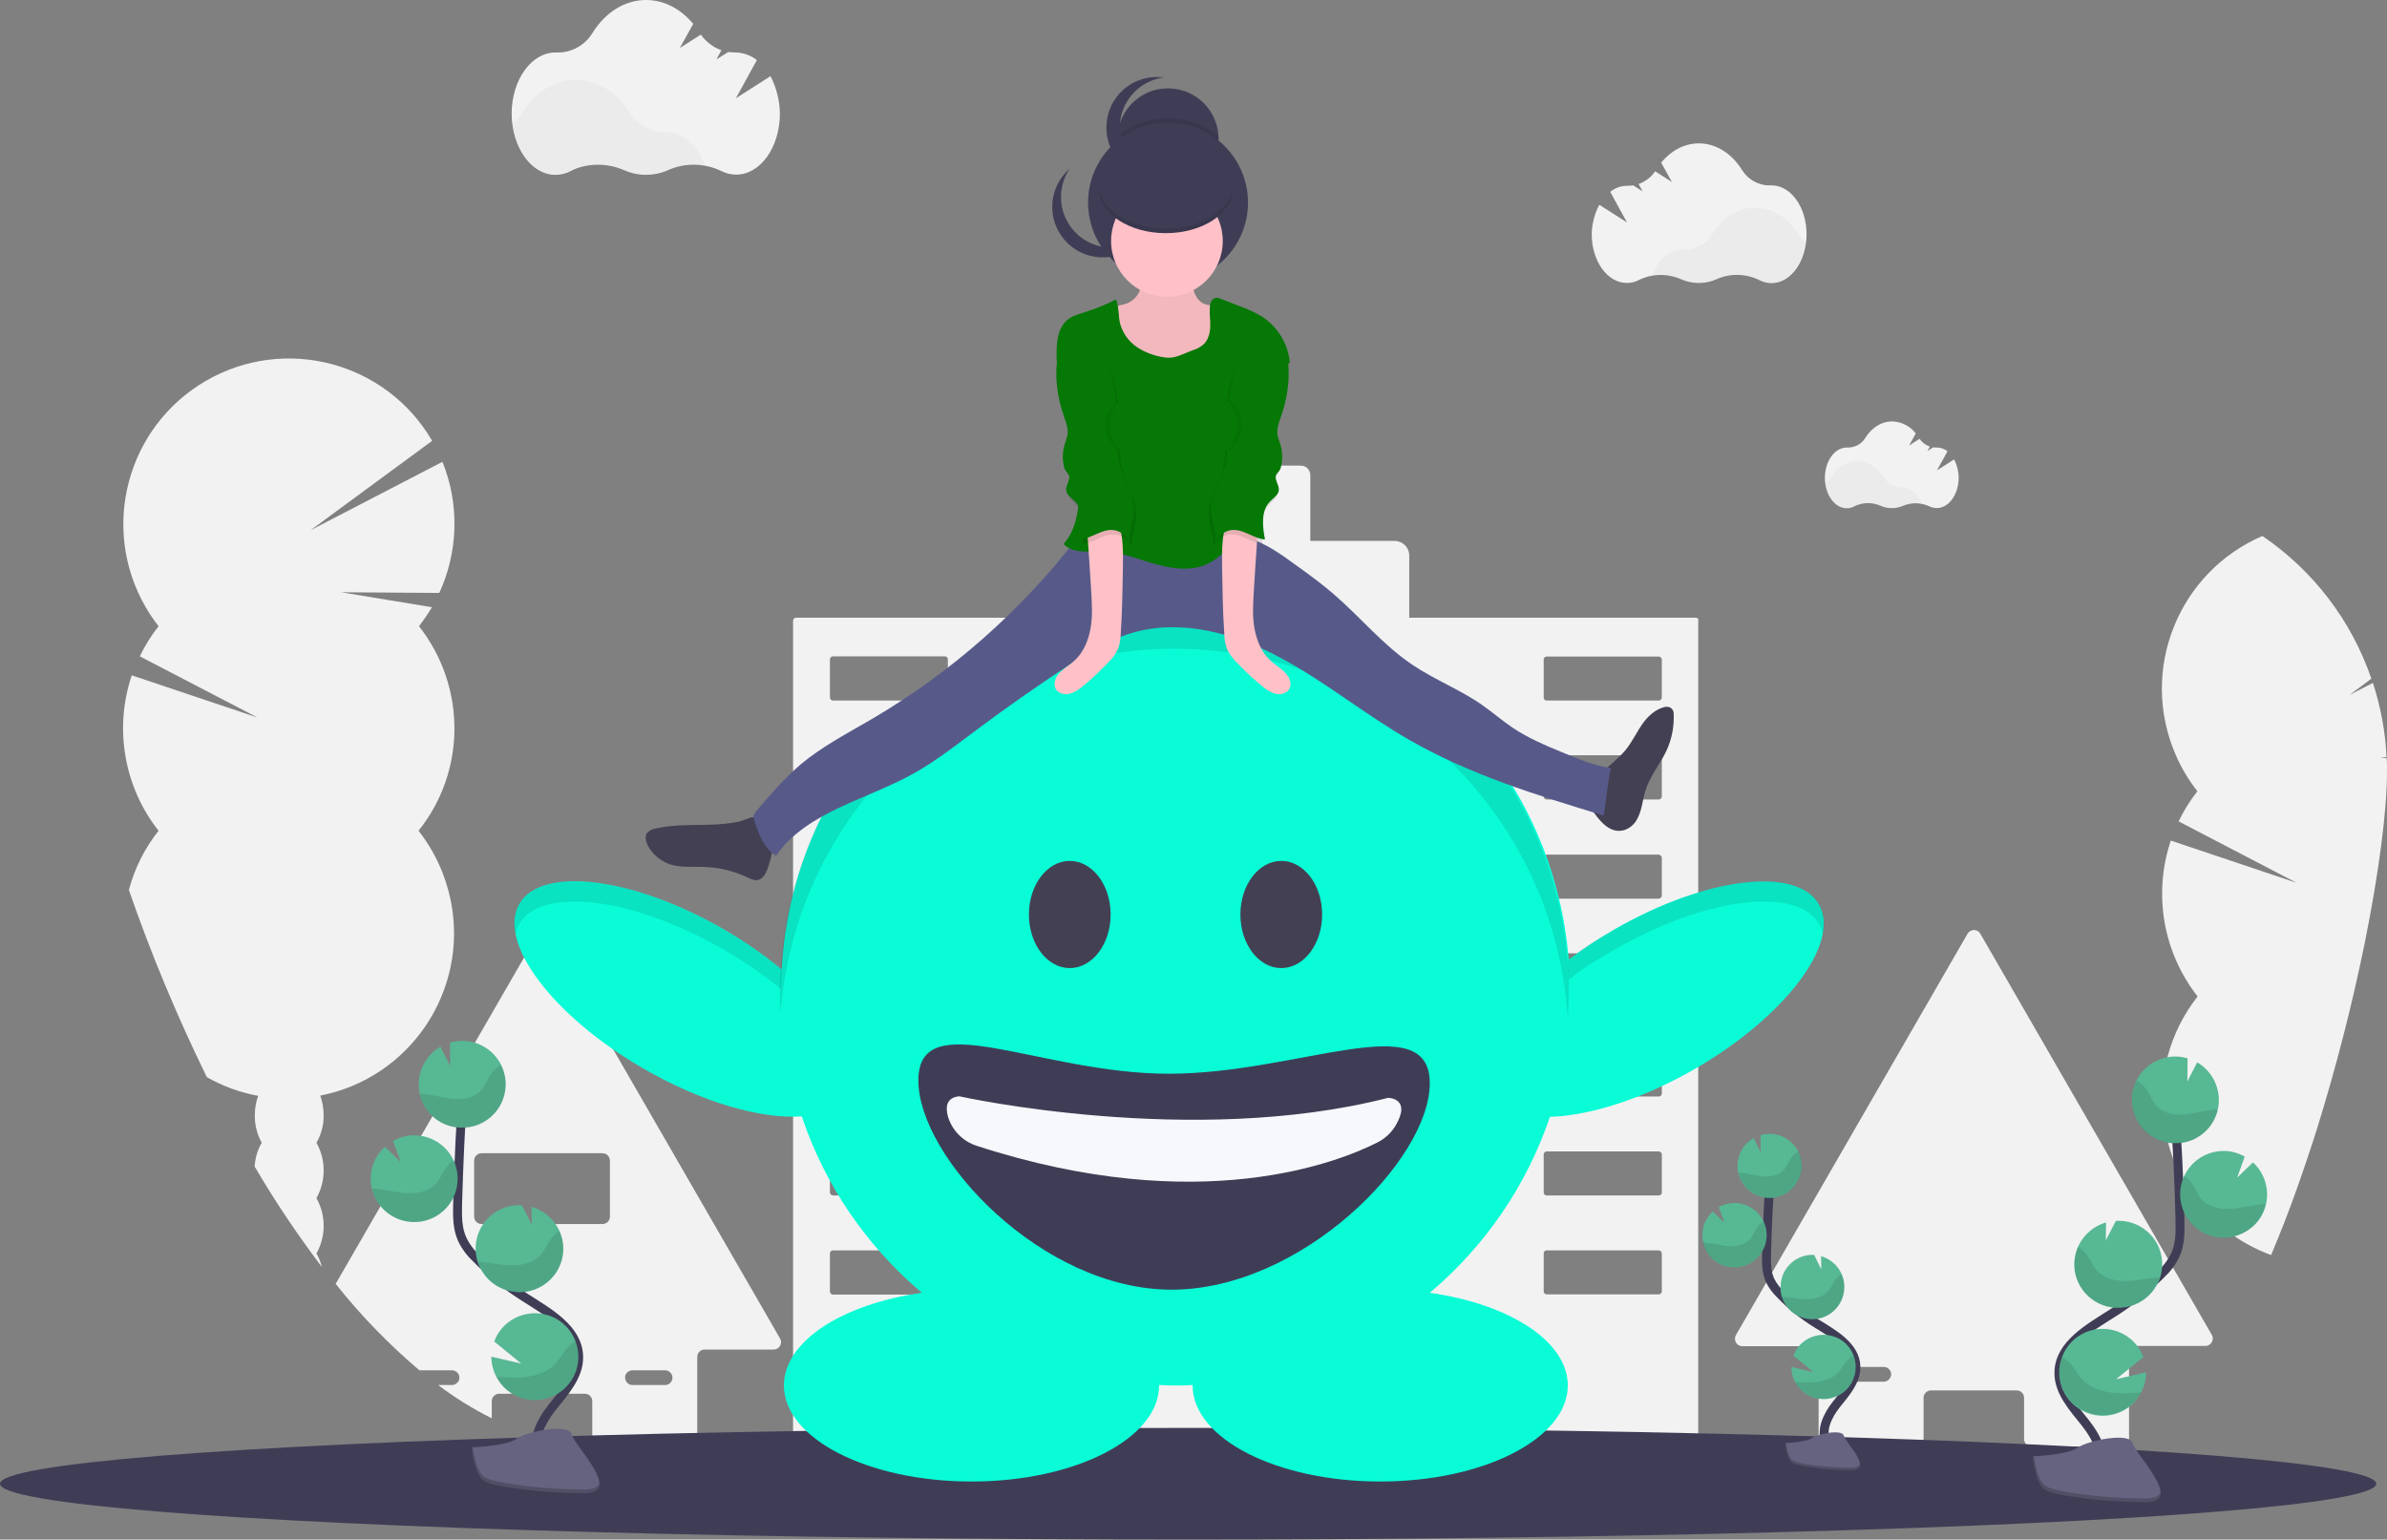 <?xml version="1.0" encoding="utf-8"?>
<!-- Generator: Adobe Illustrator 24.3.0, SVG Export Plug-In . SVG Version: 6.00 Build 0)  -->
<svg version="1.1" id="e2e0f303-db8f-43b0-b991-e6394321a108"
	 xmlns="http://www.w3.org/2000/svg" xmlns:xlink="http://www.w3.org/1999/xlink" x="0px" y="0px" viewBox="0 0 1068.8 689.4"
	 style="enable-background:new 0 0 1068.8 689.4;" xml:space="preserve">
<rect x="0" y="0" width="1068.8" height="689.4" fill="#808080" stroke="none"/>
<style type="text/css">
	.st0{fill:#F2F2F2;}
	.st1{fill:#3F3D56;}
	.st2{fill:#0AFCD7;}
	.st3{opacity:0.1;enable-background:new    ;}
	.st4{fill:#444053;}
	.st5{fill:#F6F8FB;}
	.st6{fill:#FFC1C7;}
	.st7{opacity:5.000000e-02;enable-background:new    ;}
	.st8{fill:#575A89;}
	.st9{fill:#057805;}
	.st10{opacity:3.000000e-02;enable-background:new    ;}
	.st11{fill:none;stroke:#3F3D56;stroke-width:4;stroke-miterlimit:10;}
	.st12{fill:#57B894;}
	.st13{fill:#656380;}
	.st14{opacity:0.2;enable-background:new    ;}
</style>
<path class="st0" d="M990.4,597.8L886.7,418.1c-0.9-1.6-2.9-2.1-4.5-1.2c-0.5,0.3-0.9,0.7-1.2,1.2L777.3,597.8
	c-0.9,1.6-0.4,3.6,1.1,4.5c0.5,0.3,1.1,0.5,1.7,0.5h30.9c1.8,0,3.3,1.5,3.3,3.3v38.4c0,1.8,1.5,3.3,3.3,3.3l0,0H858
	c1.8,0,3.3-1.5,3.3-3.3v-18.6c0-1.8,1.5-3.3,3.3-3.3H903c1.8,0,3.3,1.5,3.3,3.3v18.5c0,1.8,1.5,3.3,3.3,3.3H950
	c1.8,0,3.3-1.5,3.3-3.3v-38.4c0-1.8,1.5-3.3,3.3-3.3h30.9c1.8,0,3.3-1.5,3.3-3.4C990.8,598.8,990.7,598.3,990.4,597.8z M845.8,617.7
	c-0.6,0.6-1.5,1-2.3,1h-14.6c-1.8,0-3.3-1.5-3.3-3.3c0-1.8,1.5-3.3,3.3-3.3h14.6c1.8,0,3.3,1.5,3.3,3.3c0,0,0,0,0,0
	C846.8,616.2,846.4,617,845.8,617.7z M941.1,617.7c-0.6,0.6-1.5,1-2.3,1h-14.5c-1.8,0-3.3-1.5-3.3-3.3c0-1.8,1.5-3.3,3.3-3.3h14.5
	c1.8,0,3.3,1.5,3.3,3.3C942.1,616.2,941.7,617.1,941.1,617.7L941.1,617.7z"/>
<path class="st0" d="M349.3,599.4L245.6,419.7c-0.9-1.6-3-2.1-4.5-1.2c-0.5,0.3-0.9,0.7-1.2,1.2l-89.6,155.2
	c11.2,14.1,23.8,27.1,37.5,38.7h14.6c1.8,0,3.3,1.5,3.3,3.3c0,0.9-0.3,1.7-1,2.3c-0.6,0.6-1.5,1-2.3,1h-6.2
	c7.5,5.7,15.6,10.7,24,14.9v-7.7c0-1.8,1.5-3.3,3.3-3.3h38.4c1.8,0,3.3,1.5,3.3,3.3V646c0,0.5,0.1,1,0.3,1.4c0.5,1.2,1.7,1.9,3,1.9
	h40.4c1,0,2-0.5,2.6-1.3c0.4-0.6,0.7-1.3,0.7-2v-38.4c0-1.8,1.5-3.3,3.3-3.3h30.9c1.8,0,3.3-1.4,3.3-3.3
	C349.8,600.5,349.6,599.9,349.3,599.4z M280.8,614.6c0.6-0.6,1.5-1,2.4-1h14.6c1.8,0,3.3,1.5,3.3,3.3c0,1.8-1.5,3.3-3.3,3.3h-14.6
	c-1.8,0-3.3-1.5-3.3-3.3c0,0,0,0,0,0C279.8,616,280.2,615.2,280.8,614.6z M215.6,548.1c-1.8,0-3.3-1.5-3.3-3.3c0,0,0,0,0,0v-25.1
	c0-1.8,1.5-3.3,3.3-3.3c0,0,0,0,0,0h54.2c1.8,0,3.3,1.5,3.3,3.3v25.1c0,1.8-1.5,3.3-3.3,3.3L215.6,548.1z"/>
<path class="st0" d="M759.3,276.6H631v-27.8c0-3.7-3-6.6-6.6-6.6c0,0,0,0,0,0h-37.7v-29.5c0-2.3-1.9-4.2-4.2-4.2h-48.5
	c-2.3,0-4.2,1.9-4.2,4.2v29.6h-44.3c-3.7,0-6.6,3-6.6,6.6v0v27.7l0,0H356.4c-0.7,0-1.3,0.6-1.3,1.4v368.5c0,0.7,0.6,1.3,1.3,1.3
	h81.3c0.7,0,1.4-0.6,1.4-1.3v-49.6c0-0.7,0.6-1.3,1.4-1.3h34.3c0.7,0,1.3,0.6,1.3,1.3v49.6c0,0.7,0.6,1.3,1.3,1.3h160.7
	c0.7,0,1.3-0.6,1.3-1.3v-49.6c0-0.7,0.6-1.3,1.3-1.3h34.4c0.7,0,1.4,0.6,1.4,1.3v49.6c0,0.7,0.6,1.3,1.3,1.3h81.3
	c0.7,0,1.3-0.6,1.3-1.3V278C760.7,277.2,760.1,276.6,759.3,276.6z M424.5,578.4c0,0.7-0.6,1.3-1.3,1.3h-50.2c-0.7,0-1.4-0.6-1.4-1.3
	v0v-17.2c0-0.7,0.6-1.3,1.4-1.3h50.2c0.7,0,1.3,0.6,1.3,1.3L424.5,578.4z M424.5,534c0,0.7-0.6,1.3-1.3,1.3h0h-50.2
	c-0.7,0-1.4-0.6-1.4-1.3c0,0,0,0,0,0v-17.2c0-0.7,0.6-1.3,1.3-1.3c0,0,0,0,0,0h50.2c0.7,0,1.3,0.6,1.3,1.3c0,0,0,0,0,0L424.5,534z
	 M424.5,489.7c0,0.7-0.6,1.3-1.3,1.3h-50.2c-0.7,0-1.4-0.6-1.4-1.3v-17.2c0-0.7,0.6-1.3,1.4-1.3h50.2c0.7,0,1.3,0.6,1.3,1.3
	L424.5,489.7z M424.5,445.3c0,0.7-0.6,1.3-1.3,1.3h0h-50.2c-0.7,0-1.4-0.6-1.4-1.3c0,0,0,0,0,0v-17.1c0-0.7,0.6-1.3,1.3-1.4
	c0,0,0,0,0,0h50.2c0.7,0,1.3,0.6,1.3,1.3c0,0,0,0,0,0L424.5,445.3z M424.5,401c0,0.7-0.6,1.3-1.3,1.4h-50.2c-0.7,0-1.4-0.6-1.4-1.4
	v-17.2c0-0.7,0.6-1.3,1.4-1.3c0,0,0,0,0,0h50.2c0.7,0,1.3,0.6,1.3,1.3L424.5,401z M424.5,356.7c0,0.7-0.6,1.3-1.3,1.3h-50.2
	c-0.7,0-1.4-0.6-1.4-1.3c0,0,0,0,0,0v-17.2c0-0.7,0.6-1.4,1.4-1.4h50.2c0.7,0,1.3,0.6,1.3,1.4L424.5,356.7z M424.5,312.3
	c0,0.7-0.6,1.3-1.3,1.4c0,0,0,0,0,0h-50.2c-0.7,0-1.4-0.6-1.4-1.3c0,0,0,0,0,0v-17.1c0-0.7,0.6-1.4,1.3-1.4c0,0,0,0,0,0h50.2
	c0.7,0,1.3,0.6,1.3,1.3c0,0,0,0,0,0L424.5,312.3z M543.6,578.3c0,0.7-0.6,1.3-1.4,1.3h0H492c-0.7,0-1.3-0.6-1.3-1.3v0v-17.1
	c0-0.7,0.6-1.3,1.3-1.3h50.2c0.7,0,1.4,0.6,1.4,1.3V578.3z M543.6,534c0,0.7-0.6,1.3-1.3,1.3c0,0,0,0,0,0H492
	c-0.7,0-1.3-0.6-1.3-1.3c0,0,0,0,0,0v-17.1c0-0.7,0.6-1.3,1.3-1.3c0,0,0,0,0,0h50.2c0.7,0,1.4,0.6,1.4,1.3c0,0,0,0,0,0V534z
	 M543.6,489.7c0,0.7-0.6,1.3-1.4,1.3H492c-0.7,0-1.3-0.6-1.3-1.3v-17.2c0-0.7,0.6-1.3,1.3-1.3h50.2c0.7,0,1.4,0.6,1.4,1.3V489.7z
	 M543.6,445.3c0,0.7-0.6,1.3-1.3,1.4c0,0,0,0,0,0H492c-0.7,0-1.3-0.6-1.3-1.3c0,0,0,0,0,0v-17.1c0-0.7,0.6-1.3,1.3-1.3c0,0,0,0,0,0
	h50.2c0.7,0,1.4,0.6,1.4,1.3c0,0,0,0,0,0V445.3z M543.6,401c0,0.7-0.6,1.4-1.4,1.4H492c-0.7,0-1.3-0.6-1.3-1.4v-17.1
	c0-0.7,0.6-1.3,1.3-1.3l0,0h50.2c0.7,0,1.4,0.6,1.4,1.3c0,0,0,0,0,0V401z M543.6,356.7c0,0.7-0.6,1.3-1.4,1.3h0H492
	c-0.7,0-1.3-0.6-1.3-1.3v-17.2c0-0.7,0.6-1.3,1.3-1.4h50.2c0.7,0,1.4,0.6,1.4,1.4V356.7z M543.6,312.3c0,0.7-0.6,1.4-1.3,1.4
	c0,0,0,0,0,0H492c-0.7,0-1.3-0.6-1.3-1.3c0,0,0,0,0,0v-17.1c0-0.7,0.6-1.3,1.3-1.3c0,0,0,0,0,0h50.2c0.7,0,1.4,0.6,1.4,1.3
	c0,0,0,0,0,0V312.3z M625,578.3c0,0.7-0.6,1.3-1.3,1.3c0,0,0,0,0,0h-50.3c-0.7,0-1.3-0.6-1.4-1.3v-17.1c0-0.7,0.6-1.3,1.4-1.3h50.2
	c0.7,0,1.3,0.6,1.3,1.3L625,578.3z M625,534c0,0.7-0.6,1.3-1.3,1.3c0,0,0,0,0,0h-50.3c-0.7,0-1.4-0.6-1.4-1.3v-17.1
	c0-0.7,0.6-1.3,1.4-1.3h50.2c0.7,0,1.3,0.6,1.3,1.3c0,0,0,0,0,0L625,534z M625,489.7c0,0.7-0.6,1.3-1.3,1.3h-50.3
	c-0.7,0-1.3-0.6-1.4-1.3v-17.1c0-0.7,0.6-1.3,1.4-1.3h50.2c0.7,0,1.3,0.6,1.3,1.3L625,489.7z M625,445.3c0,0.7-0.6,1.3-1.3,1.3
	c0,0,0,0,0,0h-50.3c-0.7,0-1.4-0.6-1.4-1.3v-17.1c0-0.7,0.6-1.3,1.4-1.3h50.2c0.7,0,1.3,0.6,1.3,1.3c0,0,0,0,0,0L625,445.3z
	 M625,401c0,0.7-0.6,1.4-1.3,1.4h-50.3c-0.7,0-1.3-0.6-1.4-1.4v-17.1c0-0.7,0.6-1.3,1.4-1.3h50.2c0.7,0,1.3,0.6,1.3,1.3c0,0,0,0,0,0
	L625,401z M625,356.7c0,0.7-0.6,1.3-1.3,1.3c0,0,0,0,0,0h-50.3c-0.7,0-1.3-0.6-1.4-1.3v-17.1c0-0.7,0.6-1.3,1.4-1.4h50.2
	c0.7,0,1.3,0.6,1.3,1.4L625,356.7z M625,312.3c0,0.7-0.6,1.3-1.3,1.4c0,0,0,0,0,0h-50.3c-0.7,0-1.4-0.6-1.4-1.4v-17.1
	c0-0.7,0.6-1.4,1.4-1.4h50.2c0.7,0,1.3,0.6,1.3,1.3c0,0,0,0,0,0L625,312.3z M744.1,578.3c0,0.7-0.6,1.3-1.4,1.3h-50.2
	c-0.7,0-1.3-0.6-1.3-1.3c0,0,0,0,0,0v-17.1c0-0.7,0.6-1.3,1.3-1.3c0,0,0,0,0,0h50.2c0.7,0,1.3,0.6,1.4,1.3V578.3z M744.1,534
	c0,0.7-0.6,1.3-1.4,1.3h-50.2c-0.7,0-1.3-0.6-1.3-1.3c0,0,0,0,0,0v-17.1c0-0.7,0.6-1.3,1.3-1.3c0,0,0,0,0,0h50.2
	c0.7,0,1.4,0.6,1.4,1.3V534z M744.1,489.7c0,0.7-0.6,1.3-1.4,1.3h-50.2c-0.7,0-1.3-0.6-1.3-1.3v-17.2c0-0.7,0.6-1.3,1.3-1.3
	c0,0,0,0,0,0h50.2c0.7,0,1.3,0.6,1.4,1.3V489.7z M744.1,445.3c0,0.7-0.6,1.3-1.4,1.3h-50.2c-0.7,0-1.3-0.6-1.3-1.3c0,0,0,0,0,0
	v-17.1c0-0.7,0.6-1.3,1.3-1.3c0,0,0,0,0,0h50.2c0.7,0,1.4,0.6,1.4,1.3V445.3z M744.1,401c0,0.7-0.6,1.3-1.4,1.4h-50.2
	c-0.7,0-1.3-0.6-1.3-1.3c0,0,0,0,0,0v-17.1c0-0.7,0.6-1.3,1.3-1.3c0,0,0,0,0,0h50.2c0.7,0,1.3,0.6,1.4,1.3V401z M744.1,356.7
	c0,0.7-0.6,1.3-1.4,1.3h-50.2c-0.7,0-1.3-0.6-1.3-1.3v-17.2c0-0.7,0.6-1.3,1.3-1.3c0,0,0,0,0,0h50.2c0.7,0,1.3,0.6,1.4,1.4V356.7z
	 M744.1,312.3c0,0.7-0.6,1.4-1.4,1.4h-50.2c-0.7,0-1.3-0.6-1.3-1.3c0,0,0,0,0,0v-17.1c0-0.7,0.6-1.3,1.3-1.3c0,0,0,0,0,0h50.2
	c0.7,0,1.4,0.6,1.4,1.4V312.3z"/>
<path class="st0" d="M187.6,280.4c2.1-2.7,4-5.5,5.8-8.5l-40.7-6.7l44,0.3c8.5-18.5,9.1-39.8,1.4-58.7l-59,30.6l54.4-40
	c-20.6-35.4-66-47.4-101.4-26.8s-47.4,66-26.8,101.4c1.7,2.9,3.6,5.7,5.7,8.4c-3.3,4.2-6.1,8.7-8.4,13.5l52.7,27.4l-56.3-18.9
	c-8,23.7-3.5,49.9,12,69.6c-6.2,7.8-10.7,16.8-13.3,26.5c9.9,28.6,21.6,56.6,34.9,83.8c7.1,4.1,14.9,6.9,23,8.4
	c-1,2.8-1.5,5.7-1.5,8.6c-0.1,4.3,1,8.6,3.1,12.4c-1.9,3.2-2.9,6.8-3.2,10.6l0,0c9.1,15.6,19.2,30.6,30.1,45c-0.5-2.1-1.3-4.1-2.4-6
	c4.3-7.7,4.3-17.1,0-24.8c4.3-7.7,4.3-17.1,0-24.8c2.2-3.8,3.3-8,3.2-12.4c0-3-0.5-5.9-1.5-8.7c40.2-7.9,66.4-46.8,58.5-87
	c-2.3-11.5-7.2-22.3-14.5-31.6C208.8,345.3,208.8,307.4,187.6,280.4L187.6,280.4z"/>
<path class="st0" d="M1068.7,339.6l-3-0.5h2.9c-0.5-11.3-2.6-22.5-6.1-33.3l-10.5,5.4l9.8-7.3c-8.9-26-26-48.4-48.8-63.9
	c-37.7,16.3-55.2,60-38.9,97.8c2.5,5.9,5.8,11.4,9.8,16.5c-3.3,4.2-6.1,8.7-8.4,13.5l52.8,27.5l-56.3-18.9c-8,23.8-3.5,50,12,69.8
	c-25.4,32.3-19.7,79.1,12.6,104.5c6.1,4.8,13,8.6,20.3,11.3c4-9.5,7.9-19.4,11.5-29.6c3.2-9,6.3-18.2,9.2-27.4
	c8.4-27.1,15.5-54.7,21.2-82.6c6.4-31.7,10-59.4,10-77C1068.8,343.4,1068.8,341.5,1068.7,339.6z"/>
<ellipse class="st1" cx="532" cy="664.4" rx="532" ry="25"/>
<path class="st2" d="M814.4,404.9c-9.9-17.2-51-12.1-91.6,11.3c-7.1,4.1-13.9,8.6-20.4,13.5c-7.8-97.3-92.9-169.8-190.1-162.1
	c-88.2,7-157.5,78.2-162.3,166.5c-8.1-6.7-16.8-12.7-26-18c-40.5-23.4-81.6-28.5-91.5-11.3s15,50.2,55.6,73.7
	c26.3,15.2,52.8,22.7,70.9,21.4c10.3,30.8,29,58.1,53.8,79c-35.6,5-61.8,21.7-61.8,41.5c0,23.7,37.6,43,84,43s84-19.3,84-43
	c0-0.1,0-0.1,0-0.2c2.5,0.1,5,0.2,7.5,0.2c2.5,0,5,0,7.5-0.2c0,0.1,0,0.1,0,0.2c0,23.7,37.6,43,84,43s84-19.3,84-43
	c0-19.8-26.2-36.5-61.8-41.5c24.8-20.9,43.4-48.1,53.8-78.8c17.7-0.5,41.4-7.9,65-21.5C799.5,455.1,824.4,422.1,814.4,404.9z"/>
<path class="st3" d="M232.4,413.9c9.9-17.2,51-12.1,91.6,11.3c9,5.2,17.6,11.1,25.6,17.6c0.4-8.5,0.4,0.5,0.4-8.7
	c-8.2-6.7-16.8-12.7-26-17.9c-40.6-23.5-81.7-28.5-91.6-11.3c-2.2,3.8-2.7,8.4-1.7,13.4C231.1,416.8,231.6,415.3,232.4,413.9z"/>
<path class="st3" d="M814.6,413.9c-9.9-17.2-51-12.1-91.6,11.3c-9.5,5.5-13.1,7.5-20.6,13.6c-0.4-8.5-0.4,0.5-0.4-8.7
	c7.6-6.3,11.3-8.4,21-13.9c40.7-23.5,81.7-28.5,91.6-11.3c2.2,3.8,2.7,8.3,1.7,13.4C816,416.8,815.4,415.3,814.6,413.9z"/>
<ellipse class="st4" cx="479" cy="409.5" rx="18.3" ry="24"/>
<ellipse class="st4" cx="573.7" cy="409.5" rx="18.3" ry="24"/>
<path class="st1" d="M640.2,485c0,34.4-57.5,92.5-115.6,92.5s-113.4-59.3-113.4-93.7s54.2-3,112.2-3S640.2,450.6,640.2,485z"/>
<path class="st5" d="M429.5,490.9c0,0,104.4,23.2,192,0.7c0,0,10.7,0,3.4,12.4c-1.9,3.2-4.7,5.8-8,7.5
	c-16.9,8.6-79.5,34.1-179.5,1.6c-6.3-2-11.2-7-13-13.3C423.3,495.5,423.8,491.5,429.5,490.9z"/>
<path class="st3" d="M525.7,290.5c93.5,0,170.8,72.8,176.3,166.2c0.3-4.4,0.5-8.8,0.5-13.3c-0.7-97.6-80.4-176.1-178-175.3
	C428,268.8,350,346.9,349.2,443.4c0,3.5,0.1,7,0.3,10.5C356.5,361.8,433.3,290.6,525.7,290.5z"/>
<path class="st1" d="M545.6,62.1c0,12.5-10.1,22.6-22.6,22.6c-12.5,0-22.6-10.1-22.6-22.6c0-0.4,0-0.7,0-1.1
	c0.6-12.5,11.3-22.1,23.8-21.4c11.6,0.6,20.8,9.9,21.4,21.4C545.6,61.4,545.6,61.7,545.6,62.1z"/>
<path class="st3" d="M545.6,62.1c0,12.5-10.1,22.6-22.6,22.6c-12.5,0-22.6-10.1-22.6-22.6c0-0.4,0-0.7,0-1.1
	c13.2-10.7,32.1-10.7,45.2,0C545.6,61.4,545.6,61.7,545.6,62.1z"/>
<circle class="st1" cx="523" cy="90.7" r="35.8"/>
<path class="st1" d="M501.4,57.1c0-11.3,8.4-20.9,19.6-22.4c-12.4-1.7-23.8,7-25.4,19.4c-1.7,12.4,7,23.8,19.4,25.4c2,0.3,4,0.3,6,0
	C509.8,78,501.4,68.4,501.4,57.1z"/>
<path class="st1" d="M482.7,105.2c-8.5-7.5-10.1-20.2-3.8-29.6c-9.4,8.2-10.4,22.5-2.2,31.9c8.2,9.4,22.5,10.4,31.9,2.2
	c0.7-0.6,1.4-1.3,2.1-2.1c0.7-0.8,1.3-1.6,1.8-2.4C503.9,112.8,491.2,112.7,482.7,105.2z"/>
<path class="st6" d="M504.3,136c-1.8,0.6-3.8,0.7-5.3,1.8c-3,2.1-2.9,6.5-2,10c2,8,7,15.7,14.6,19c4.6,2,9.7,2.2,14.7,2.1
	c5.4-0.1,11.5-0.8,14.9-5c1.7-2.1,2.4-4.8,3-7.5c1.7-6.5,3.3-13.1,2.7-19.8c-3.3,0.3-7,0.5-9.5-1.6s-3.2-6-4.3-9.3
	c-0.1-0.5-0.4-1-0.8-1.3c-0.5-0.2-1-0.3-1.5-0.2c-3.4,0.1-6.9,0-10.3-0.5c-2.1-0.3-7.4-2.5-9-0.6c-1.2,1.4-0.4,5.5-1.3,7.4
	C509,133.1,506.9,135,504.3,136z"/>
<path class="st7" d="M504.3,136c-1.8,0.6-3.8,0.7-5.3,1.8c-3,2.1-2.9,6.5-2,10c2,8,7,15.7,14.6,19c4.6,2,9.7,2.2,14.7,2.1
	c5.4-0.1,11.5-0.8,14.9-5c1.7-2.1,2.4-4.8,3-7.5c1.7-6.5,3.3-13.1,2.7-19.8c-3.3,0.3-7,0.5-9.5-1.6s-3.2-6-4.3-9.3
	c-0.1-0.5-0.4-1-0.8-1.3c-0.5-0.2-1-0.3-1.5-0.2c-3.4,0.1-6.9,0-10.3-0.5c-2.1-0.3-7.4-2.5-9-0.6c-1.2,1.4-0.4,5.5-1.3,7.4
	C509,133.1,506.9,135,504.3,136z"/>
<path class="st4" d="M317.6,369.3c-8,0.2-16.2-0.1-24,1.7c-1.5,0.2-2.9,0.9-3.9,2c-1.1,1.6-0.5,3.9,0.4,5.7c2.2,4,5.8,7,10.1,8.4
	c4.8,1.5,9.9,0.9,14.9,1.1c6.8,0.2,13.5,1.8,19.6,4.7c1.4,0.7,2.9,1.4,4.4,1.2c2.2-0.3,3.6-2.5,4.4-4.6c0.9-2.5,1.7-5.1,2.2-7.7
	c1.2-4.9,1.3-14.7-5.5-16c-3.1-0.6-6.8,1.5-9.7,2.2C326.3,368.8,321.9,369.2,317.6,369.3z"/>
<path class="st4" d="M727.6,371.6c1.9-0.7,3.5-1.9,4.7-3.6c3-4.4,3-9.6,4.6-14.4c2-6.2,6.4-11.4,9.2-17.3c2.5-5.3,3.6-11.1,3.3-17
	c-0.1-1.7-1.5-2.9-3.2-2.8c-0.1,0-0.2,0-0.4,0c-3.8,0.7-7.2,3.5-9.6,6.6c-3.1,4-5.1,8.8-8.3,12.7s-7.6,7.1-11.4,10.8
	c-4.7,4.6-8.4,9.5-4.2,15.4C715.8,366.9,720.6,373.9,727.6,371.6z"/>
<path class="st8" d="M482.5,240.7c-25.2,32.7-56.4,60.3-92,81.2c-10.9,6.4-22.2,12.2-31.9,20.3c-7.3,6.2-13.6,13.5-19.8,20.8
	c-0.7,0.7-1.2,1.6-1.4,2.6c0,0.7,0.1,1.4,0.4,2.1c2,5.9,4.3,12.3,9.7,15.5c13.8-20,41.3-25.2,62.4-37.3c9.8-5.6,18.7-12.6,27.8-19.4
	c13.1-9.8,26.4-19.1,40.1-28.1c9-5.9,18.4-11.8,28.8-14.9c22-6.6,46,0,66.3,10.8s38.2,25.6,58.1,37c27.1,15.6,57.2,24.8,87.1,33.9
	c1.1-7.2,1.7-14.2,3.2-21.3c-7.5-1-14.5-4-21.5-6.9c-7.8-3.2-15.6-6.5-22.6-11.2c-4.6-3.1-8.8-6.8-13.4-10
	c-9.9-7-21.5-11.4-31.5-18.2c-13.1-8.8-23.3-21.4-35.3-31.7c-5.2-4.5-10.8-8.6-16.4-12.6c-5.8-4.2-11.6-8.5-18.2-11.1
	c-7.9-3.1-16.5-3.8-24.9-4.4C518.6,236.5,500.4,234.6,482.5,240.7z"/>
<circle class="st6" cx="522.5" cy="107.9" r="25"/>
<path class="st9" d="M521.8,160.1c-4.5-0.6-8.8-2.1-12.6-4.6c-3.8-2.5-6.5-6.3-7.7-10.7c-0.8-3.5-0.4-7.3-1.8-10.7
	c-4.5,2.3-9.2,4.2-14,5.7c-2.7,0.9-5.5,1.6-7.7,3.4c-4.7,3.9-5,10.8-4.9,16.9c0,1.2,0.1,2.4,0.5,3.6c0.4,1.1,1.1,2.1,2,2.9
	c5.1,5.5,13.1,7.8,18,13.5c-2.5,2.8-4.2,6.4-4.7,10.2c-0.1,1.5-0.3,3-0.6,4.5c-0.4,1.2-0.9,2.4-1.5,3.6c-3.2,7.2-3,15.3-3.5,23.2
	s-1.8,16.2-7.1,22c2.2,2.3,5,3,8.1,3.3s6.3-0.1,9.5,0c8.4,0.2,16.2,3.7,24.3,5.9c8.1,2.2,17.2,3.1,24.3-1.2c2.5-1.5,4.6-3.6,7.1-5.1
	c3-1.8,6.5-2.7,10-3.5l1.2-41.8c0-2.9,0.2-5.8,0.6-8.8c1.8-11.4,9.1-21.1,16.2-30.2c-0.8-8.5-5.5-16-12.7-20.6
	c-3.2-1.9-6.5-3.4-10-4.6l-8.2-3.2c-0.7-0.4-1.5-0.5-2.3-0.4c-1.8,0.3-2.5,2.5-2.6,4.3c-0.2,2.8,0.3,5.7,0.2,8.5s-0.8,5.8-2.8,7.8
	c-1.4,1.3-3.1,2.3-5,2.8C529.7,158.4,526.2,160.7,521.8,160.1z"/>
<path class="st6" d="M488.6,264.7c0.3,5.6,0.7,11.2-0.3,16.7s-3.2,10.9-7.4,14.6c-3.2,2.9-7.8,5-8.6,9.3c-0.2,0.9-0.1,1.9,0.2,2.8
	c0.9,2.1,3.5,3,5.8,2.7c2.2-0.5,4.3-1.6,6-3.1c3.5-2.8,6.8-5.8,9.9-9c2.8-2.7,5.7-5.6,6.8-9.3c0.5-1.8,0.8-3.6,0.8-5.4
	c0.7-10,0.8-20,1-30c0.1-7.3,0.2-14.8-2.5-21.6c0.4,1-9.3,2-10.1,2c-4.2,0.4-3.4,2.1-3.2,6.1C487.6,248.6,488.1,256.7,488.6,264.7z"
	/>
<path class="st6" d="M561.4,264.7c-0.3,5.6-0.7,11.2,0.3,16.7s3.2,10.9,7.4,14.6c3.2,2.9,7.8,5,8.6,9.3c0.2,0.9,0.1,1.9-0.2,2.8
	c-0.9,2.1-3.5,3-5.8,2.7c-2.2-0.5-4.3-1.6-6-3.1c-3.5-2.8-6.8-5.8-9.9-9c-2.8-2.7-5.7-5.6-6.8-9.3c-0.5-1.8-0.8-3.6-0.8-5.4
	c-0.7-10-0.8-20-1-30c-0.1-7.3-0.2-14.8,2.5-21.6c-0.4,1,9.3,2,10.1,2c4.2,0.4,3.4,2.1,3.2,6.1C562.4,248.6,561.9,256.7,561.4,264.7
	z"/>
<path class="st3" d="M476,156.4c-3.5,10.4-2.1,22,1.5,32.4c0.9,2.5,1.9,5.2,1.5,7.9c-0.3,1.4-0.7,2.7-1.2,4c-1,3.1-1.2,6.5-0.5,9.7
	c0.1,1,0.5,1.9,1.1,2.7c0.4,0.4,0.7,0.8,1,1.2c1.4,2.1-1.3,4.8-1,7.3c0.2,2.1,2.4,3.3,3.9,4.9c4.2,4.3,3.4,11.2,2.3,17.1
	c5.1-0.5,9.5-4.6,14.6-4.3c3.4,0.3,6.4,2.6,7.5,5.8c-0.2-5,1.6-9.2,2-14.1c0.6-6.4-3.6-12.2-5.6-18.3c-2.9-8.9-1.3-18.6-2-28
	c-0.3-3.5-0.8-7-1.5-10.4c-0.9-4.7-2.2-9.8-6.2-12.5C488.2,158.3,480.5,160.7,476,156.4z"/>
<path class="st9" d="M475,154.4c-3.5,10.4-2.1,22,1.5,32.4c0.9,2.5,1.9,5.2,1.5,7.9c-0.3,1.4-0.7,2.7-1.2,4c-1,3.1-1.2,6.5-0.5,9.7
	c0.1,1,0.5,1.9,1.1,2.7c0.4,0.4,0.7,0.8,1,1.2c1.4,2.1-1.3,4.8-1,7.3c0.2,2.1,2.4,3.3,3.9,4.9c4.2,4.3,3.4,11.2,2.3,17.1
	c5.1-0.5,9.5-4.6,14.6-4.3c3.4,0.3,6.4,2.6,7.5,5.8c-0.2-5,1.6-9.2,2-14.1c0.6-6.4-3.6-12.2-5.6-18.3c-2.9-8.9-1.3-18.6-2-28
	c-0.3-3.5-0.8-7-1.5-10.4c-0.9-4.7-2.2-9.8-6.2-12.5C487.2,156.3,479.5,158.7,475,154.4z"/>
<path class="st3" d="M574,156.4c3.5,10.4,2.1,22-1.5,32.4c-0.9,2.5-1.9,5.2-1.5,7.9c0.3,1.4,0.7,2.7,1.2,4c1,3.1,1.2,6.5,0.5,9.7
	c-0.1,1-0.5,1.9-1.1,2.7c-0.4,0.4-0.7,0.8-1,1.2c-1.4,2.1,1.3,4.8,1,7.3c-0.2,2.1-2.4,3.3-3.9,4.9c-4.2,4.3-3.4,11.2-2.3,17.1
	c-5.1-0.5-9.5-4.6-14.6-4.3c-3.4,0.3-6.4,2.6-7.5,5.8c0.2-5-1.6-9.2-2-14.1c-0.6-6.4,3.6-12.2,5.6-18.3c2.9-8.9,1.3-18.6,2-28
	c0.3-3.5,0.8-6.9,1.5-10.3c0.9-4.7,2.2-9.8,6.2-12.5C561.8,158.3,569.5,160.7,574,156.4z"/>
<path class="st9" d="M575,154.4c3.5,10.4,2.1,22-1.5,32.4c-0.9,2.5-1.9,5.2-1.5,7.9c0.3,1.4,0.7,2.7,1.2,4c1,3.1,1.2,6.5,0.5,9.7
	c-0.1,1-0.5,1.9-1.1,2.7c-0.4,0.4-0.7,0.8-1,1.2c-1.4,2.1,1.3,4.8,1,7.3c-0.2,2.1-2.4,3.3-3.9,4.9c-4.2,4.3-3.4,11.2-2.3,17.1
	c-5.1-0.5-9.5-4.6-14.6-4.3c-3.4,0.3-6.4,2.6-7.5,5.8c0.2-5-1.6-9.2-2-14.1c-0.6-6.4,3.6-12.2,5.6-18.3c2.9-8.9,1.3-18.6,2-28
	c0.3-3.5,0.8-6.9,1.5-10.3c0.9-4.7,2.2-9.8,6.2-12.5C562.8,156.3,570.5,158.7,575,154.4z"/>
<ellipse class="st1" cx="522" cy="84.4" rx="30" ry="20"/>
<path class="st7" d="M497,190.4c0-7.4,5.7-13.5,13-14c-0.3,0-0.7,0-1,0c-7.7,0-14,6.3-14,14s6.3,14,14,14c0.3,0,0.7,0,1,0
	C502.7,203.9,497,197.8,497,190.4z"/>
<ellipse class="st9" cx="508" cy="190.4" rx="11" ry="14"/>
<path class="st7" d="M554,190.4c0-7.4-5.7-13.5-13-14c0.3,0,0.7,0,1,0c7.7,0,14,6.3,14,14s-6.3,14-14,14c-0.3,0-0.7,0-1,0
	C548.3,203.9,554,197.8,554,190.4z"/>
<ellipse class="st9" cx="543" cy="190.4" rx="11" ry="14"/>
<path class="st3" d="M522,102.4c-16.1,0-29.2-8.4-30-19c0,0.3,0,0.7,0,1c0,11,13.4,20,30,20c16.6,0,30-9,30-20c0-0.3,0-0.7,0-1
	C551.2,94,538.1,102.4,522,102.4z"/>
<path class="st0" d="M345,34.1L329.5,44l9.4-17.1c-2.7-2.1-6-3.3-9.4-3.4h-0.2c-1.1,0-2.2-0.1-3.2-0.2l-5.3,3.3l2.2-4.1
	c-3.7-1.3-6.9-3.8-9.2-7l-9.4,6l6-10.8C304.9,4.1,297.5,0,289.3,0c-9.8,0-18.5,5.8-24.1,14.9c-3.4,5.5-9.5,8.8-16,8.6h-0.5
	c-10.8,0-19.6,12.3-19.6,27.4s8.8,27.4,19.6,27.4c2.4,0,4.7-0.6,6.8-1.7c7-3.7,16.3-3.7,23.7-0.5c6.4,2.9,13.7,2.9,20.1,0
	c7.5-3.3,16.1-3.1,23.5,0.4c2.1,1.1,4.4,1.7,6.8,1.7c10.8,0,19.6-12.2,19.6-27.4C349.1,45,347.7,39.3,345,34.1z"/>
<path class="st10" d="M315.7,74.2c-5.6-1.1-11.5-0.4-16.8,1.8c-6.4,2.9-13.7,2.9-20.1,0c-7.6-3.3-16.2-3.2-23.7,0.5
	c-2.1,1.1-4.4,1.7-6.8,1.7c-9.6,0-17.6-9.7-19.3-22.4c1.9-1.4,3.5-3.2,4.8-5.2c5.6-9.1,14.4-14.9,24.1-14.9s18.4,5.8,24,14.7
	c3.4,5.5,9.5,8.8,16,8.8h0.2C305.9,59.1,312.5,65.2,315.7,74.2z"/>
<path class="st0" d="M875,205.7l-7.7,4.9l4.7-8.5c-1.3-1.1-3-1.7-4.7-1.7h-0.1c-0.5,0-1.1,0-1.6-0.1l-2.6,1.7l1.1-2
	c-1.9-0.7-3.5-1.9-4.6-3.5l-4.7,3l3-5.4c-2.5-3.3-6.4-5.3-10.6-5.4c-4.9,0-9.2,2.9-12,7.4c-1.7,2.8-4.8,4.4-8,4.3h-0.3
	c-5.4,0-9.8,6.1-9.8,13.6s4.4,13.6,9.8,13.6c1.2,0,2.4-0.3,3.4-0.9c3.7-1.8,8-1.9,11.8-0.2c3.2,1.4,6.8,1.4,10,0
	c3.8-1.6,8-1.5,11.7,0.2c1,0.5,2.2,0.8,3.4,0.8c5.4,0,9.8-6.1,9.8-13.6C877,211.2,876.3,208.3,875,205.7z"/>
<path class="st10" d="M860.4,225.7c-2.8-0.5-5.7-0.2-8.4,0.9c-1.6,0.7-3.3,1.1-5,1.1c-1.7,0-3.4-0.4-5-1.1
	c-3.8-1.7-8.1-1.6-11.8,0.2c-1,0.6-2.2,0.8-3.4,0.9c-4.8,0-8.8-4.8-9.6-11.2c1-0.7,1.8-1.6,2.4-2.6c2.8-4.5,7.2-7.4,12-7.4
	s9.2,2.9,12,7.4c1.7,2.8,4.8,4.4,8,4.4h0.1C855.5,218.2,858.8,221.3,860.4,225.7z"/>
<path class="st0" d="M716.1,91.7l12.4,7.9L721,85.9c2.1-1.7,4.8-2.7,7.5-2.7h0.2c0.9,0,1.7-0.1,2.6-0.2l4.2,2.7l-1.8-3.3
	c3-1.1,5.6-3,7.4-5.7l7.5,4.8l-4.8-8.7c4.4-5.3,10.3-8.6,16.9-8.6c7.8,0,14.8,4.7,19.3,11.9c2.7,4.4,7.6,7.1,12.8,6.9h0.4
	c8.7,0,15.7,9.8,15.7,21.9s-7,21.9-15.7,21.9c-1.9,0-3.8-0.5-5.5-1.4c-6-2.9-12.9-3.1-19-0.4c-5.1,2.3-11,2.3-16.1,0
	c-6-2.6-12.9-2.5-18.8,0.4c-1.7,0.9-3.5,1.3-5.4,1.3c-8.7,0-15.7-9.8-15.7-21.9C712.8,100.4,713.9,95.8,716.1,91.7z"/>
<path class="st10" d="M739.6,123.7c4.5-0.9,9.2-0.4,13.4,1.5c5.1,2.3,11,2.3,16.1,0c6.1-2.7,13-2.5,19,0.4c1.7,0.9,3.6,1.4,5.5,1.4
	c7.7,0,14.1-7.8,15.4-18c-1.5-1.1-2.8-2.5-3.8-4.1c-4.5-7.3-11.5-11.9-19.3-11.9s-14.7,4.6-19.2,11.8c-2.7,4.4-7.6,7.1-12.8,7h-0.2
	C747.5,111.7,742.2,116.6,739.6,123.7z"/>
<path class="st11" d="M241.4,653.9c-4.1-7.6,0.5-17,5.9-23.8c5.4-6.8,12-13.9,11.8-22.6c-0.2-12.5-13.5-19.8-24-26.5
	c-7.8-4.9-15.1-10.7-21.6-17.3c-2.7-2.5-5-5.5-6.6-8.9c-2.2-4.9-2.1-10.4-2-15.8c0.5-17.8,1.3-35.6,2.6-53.4"/>
<path class="st12" d="M187.5,484.7c0.3-6.6,4-12.7,9.7-16l4.4,8.6l-0.1-10.4c2.1-0.6,4.2-0.9,6.4-0.8c10.7,0.5,19,9.6,18.5,20.3
	c-0.5,10.7-9.6,19-20.3,18.5C195.3,504.6,187,495.5,187.5,484.7z"/>
<path class="st12" d="M222.2,616.4c4.9,9.6,16.6,13.3,26.2,8.4s13.3-16.6,8.4-26.2c-4.9-9.6-16.6-13.3-26.2-8.4
	c-4.3,2.2-7.7,6-9.3,10.5l12.1,9.9l-13.4-3.1C220,610.6,220.8,613.7,222.2,616.4z"/>
<path class="st12" d="M231.8,578.6c10.7,0.5,19.9-7.8,20.4-18.5c0.4-9.1-5.5-17.2-14.2-19.7l0.1,8l-4.4-8.7h0
	c-10.7-0.7-20,7.4-20.7,18.1s7.4,20,18.1,20.7C231.3,578.6,231.5,578.6,231.8,578.6L231.8,578.6z"/>
<path class="st12" d="M184.6,547.2c10.7,0.5,19.8-7.8,20.3-18.5s-7.8-19.8-18.5-20.3c-3.6-0.2-7.2,0.7-10.4,2.5l3.4,9.4l-7.1-6.8
	c-3.8,3.5-6.1,8.3-6.3,13.4c-0.1,1.8,0.1,3.6,0.5,5.4C168.5,540.7,175.9,546.8,184.6,547.2z"/>
<path class="st3" d="M190.1,489.9c4.5,0.5,8.9,1.9,13.4,2.2s9.5-0.8,12.3-4.3c1.5-1.9,2.3-4.3,3.6-6.3c1.2-1.9,2.9-3.5,4.9-4.6
	c4.9,9.6,1,21.3-8.6,26.1c-9.6,4.9-21.3,1-26.1-8.6c-0.7-1.5-1.3-3-1.7-4.6C188.6,489.7,189.4,489.8,190.1,489.9z"/>
<path class="st3" d="M184.6,547.2c10.7,0.5,19.9-7.8,20.4-18.5c0.1-3.2-0.5-6.3-1.8-9.2c-1.5,1-2.9,2.4-3.9,3.9
	c-1.4,2.1-2.2,4.5-3.9,6.4c-3,3.6-8.2,4.7-12.9,4.5c-4.7-0.2-9.2-1.5-13.9-2c-0.6-0.1-1.3-0.1-2-0.1
	C168.5,540.7,175.8,546.8,184.6,547.2z"/>
<path class="st3" d="M231.8,578.6c10.7,0.5,19.8-7.8,20.4-18.5c0.1-3-0.4-6.1-1.7-8.9c-1.6,1.1-3,2.4-4.1,4
	c-1.5,2.1-2.5,4.6-4.2,6.6c-3.3,3.7-8.8,5-13.8,4.8c-4.8-0.1-9.5-1.3-14.2-1.7C216.5,572.8,223.6,578.3,231.8,578.6z"/>
<path class="st3" d="M222.2,616.4c4.9,9.6,16.7,13.3,26.2,8.4c8.8-4.5,12.8-15,9.3-24.3c-1.6,1.1-3,2.3-4.3,3.8
	c-1.9,2.3-3.1,4.8-5.2,6.9c-4,3.9-10.4,5.5-16.1,5.7C228.8,616.9,225.5,616.8,222.2,616.4z"/>
<path class="st11" d="M817.9,646.4c-3-5.6,0.4-12.6,4.4-17.6s8.8-10.3,8.7-16.7c-0.1-9.2-9.9-14.7-17.7-19.5
	c-5.8-3.6-11.2-7.9-15.9-12.8c-2-1.9-3.7-4.1-4.9-6.6c-1.6-3.6-1.6-7.7-1.5-11.7c0.3-13.1,1-26.3,2-39.4"/>
<path class="st12" d="M778,521.4c0.2-4.9,2.9-9.3,7.2-11.8l3.2,6.4l-0.1-7.7c1.5-0.4,3.1-0.6,4.7-0.6c7.9,0.4,14.1,7.1,13.7,15
	s-7.1,14.1-15,13.7S777.7,529.4,778,521.4C778.1,521.4,778.1,521.4,778,521.4L778,521.4z"/>
<path class="st12" d="M803.7,618.7c3.6,7.1,12.3,9.8,19.4,6.2c7.1-3.6,9.8-12.3,6.2-19.4s-12.3-9.8-19.4-6.2
	c-3.2,1.6-5.7,4.4-6.9,7.8l9,7.3l-9.9-2.3C802.1,614.4,802.6,616.7,803.7,618.7z"/>
<path class="st12" d="M810.8,590.7c7.9,0.4,14.6-5.8,15-13.7c0.1-2.2-0.3-4.5-1.2-6.5c-1.7-3.9-5.1-6.8-9.2-8l0.1,5.9l-3.2-6.5l0,0
	c-7.9-0.4-14.7,5.8-15,13.7C796.7,583.6,802.8,590.3,810.8,590.7L810.8,590.7z"/>
<path class="st12" d="M775.9,567.5c7.9,0.4,14.7-5.7,15.1-13.7c0.4-7.9-5.7-14.7-13.7-15.1c-2.7-0.1-5.4,0.5-7.7,1.8l2.5,7l-5.2-5
	c-2.8,2.6-4.5,6.1-4.6,9.9c-0.1,1.3,0,2.7,0.4,4C764.1,562.8,769.5,567.3,775.9,567.5z"/>
<path class="st3" d="M780,525.2c3.3,0.4,6.5,1.4,9.9,1.6s7-0.6,9.1-3.2c1.1-1.4,1.7-3.2,2.7-4.7c0.9-1.4,2.2-2.6,3.6-3.4
	c3.6,7.1,0.8,15.7-6.3,19.3c-2.2,1.1-4.7,1.7-7.2,1.5c-6.5-0.3-12-5-13.3-11.3C778.9,525.1,779.4,525.2,780,525.2z"/>
<path class="st3" d="M775.9,567.5c7.9,0.4,14.7-5.8,15-13.7c0.1-2.3-0.4-4.7-1.4-6.8c-1.1,0.8-2.1,1.8-2.9,2.9
	c-1,1.5-1.6,3.3-2.8,4.8c-2.2,2.6-6.1,3.5-9.5,3.3c-3.5-0.2-6.8-1.2-10.3-1.5c-0.5-0.1-1-0.1-1.5-0.1
	C764,562.7,769.5,567.2,775.9,567.5z"/>
<path class="st3" d="M810.8,590.7c7.9,0.4,14.6-5.8,15-13.7c0.1-2.2-0.3-4.5-1.2-6.5c-1.2,0.8-2.2,1.8-3,2.9
	c-1.1,1.6-1.8,3.4-3.1,4.8c-2.4,2.7-6.5,3.7-10.2,3.6s-7-1-10.5-1.2C799.5,586.4,804.7,590.4,810.8,590.7z"/>
<path class="st3" d="M803.7,618.7c3.7,7,12.3,9.8,19.4,6.1c6.5-3.4,9.4-11,6.8-17.9c-1.2,0.8-2.3,1.7-3.2,2.8
	c-1.4,1.7-2.3,3.5-3.8,5.1c-2.9,2.9-7.7,4.1-11.9,4.2C808.5,619.1,806.1,619,803.7,618.7z"/>
<path class="st11" d="M939.6,660.9c4.1-7.6-0.5-17-5.9-23.8c-5.4-6.8-12-13.9-11.8-22.6c0.2-12.5,13.5-19.8,24-26.5
	c7.8-4.9,15.1-10.7,21.6-17.3c2.7-2.5,5-5.5,6.6-8.9c2.2-4.9,2.1-10.4,2-15.8c-0.4-17.8-1.3-35.6-2.6-53.3"/>
<path class="st12" d="M993.5,491.7c-0.3-6.6-4-12.7-9.7-16l-4.4,8.6l0.1-10.4c-2.1-0.6-4.2-0.9-6.4-0.8c-10.7,0.5-19,9.6-18.5,20.3
	c0.5,10.7,9.6,19,20.3,18.5C985.7,511.5,994,502.4,993.5,491.7z"/>
<path class="st12" d="M958.8,623.4c-4.9,9.6-16.6,13.3-26.2,8.4s-13.3-16.6-8.4-26.2c4.9-9.6,16.6-13.3,26.2-8.4
	c4.3,2.2,7.7,6,9.3,10.5l-12.2,9.9l13.4-3.1C961,617.6,960.2,620.7,958.8,623.4z"/>
<path class="st12" d="M949.2,585.6c-10.7,0.5-19.9-7.8-20.4-18.5c-0.4-9.1,5.5-17.2,14.2-19.7l-0.1,8l4.5-8.7l0,0
	c10.7-0.7,20,7.4,20.7,18.1c0.7,10.7-7.4,20-18.1,20.7C949.7,585.6,949.5,585.6,949.2,585.6L949.2,585.6z"/>
<path class="st12" d="M996.5,554.2c-10.7,0.5-19.8-7.8-20.3-18.5s7.8-19.8,18.5-20.3c3.6-0.2,7.2,0.7,10.4,2.5l-3.4,9.4l7.1-6.8
	c7.9,7.3,8.5,19.6,1.2,27.5C1006.4,551.7,1001.6,554,996.5,554.2z"/>
<path class="st3" d="M990.9,496.9c-4.5,0.5-8.9,1.9-13.4,2.2s-9.4-0.8-12.3-4.3c-1.5-1.9-2.3-4.3-3.6-6.3c-1.2-1.9-2.9-3.5-4.9-4.6
	c-4.9,9.6-1,21.3,8.6,26.1c9.6,4.9,21.3,1,26.1-8.6c0.7-1.5,1.3-3,1.7-4.6C992.4,496.7,991.6,496.8,990.9,496.9z"/>
<path class="st3" d="M996.5,554.2c-10.7,0.5-19.9-7.8-20.4-18.5c-0.1-3.2,0.5-6.3,1.8-9.2c1.5,1,2.9,2.4,3.9,3.9
	c1.4,2.1,2.2,4.5,3.8,6.4c3,3.6,8.2,4.7,12.9,4.5s9.2-1.5,13.9-2c0.6-0.1,1.3-0.1,2-0.1C1012.6,547.7,1005.2,553.8,996.5,554.2z"/>
<path class="st3" d="M949.2,585.6c-10.7,0.5-19.8-7.8-20.4-18.5c-0.1-3,0.4-6.1,1.7-8.9c1.6,1.1,3,2.4,4.1,4
	c1.5,2.1,2.5,4.6,4.2,6.6c3.3,3.7,8.8,5,13.8,4.8c4.8-0.1,9.5-1.3,14.2-1.7C964.5,579.8,957.4,585.3,949.2,585.6z"/>
<path class="st3" d="M958.8,623.4c-5.1,9.5-16.9,13-26.4,7.9c-8.5-4.6-12.4-14.7-9.1-23.8c1.6,1.1,3,2.3,4.3,3.8
	c1.8,2.3,3.1,4.8,5.2,6.9c4,3.9,10.4,5.5,16.1,5.7C952.3,623.9,955.6,623.8,958.8,623.4z"/>
<path class="st13" d="M211.2,648.1c0,0,15.4-0.5,20-3.8s23.6-7.2,24.8-2s23.1,26.3,5.7,26.4s-40.3-2.7-44.9-5.5
	C212.2,660.4,211.2,648.1,211.2,648.1z"/>
<path class="st14" d="M262,667c-17.3,0.1-40.3-2.7-44.9-5.5c-3.5-2.1-4.9-9.8-5.4-13.4h-0.5c0,0,1,12.4,5.6,15.2
	c4.6,2.8,27.6,5.7,44.9,5.5c5,0,6.7-1.8,6.6-4.5C267.7,665.9,265.8,666.9,262,667z"/>
<path class="st13" d="M799.4,646.2c0,0,9-0.3,11.7-2.2c2.7-1.9,13.8-4.2,14.5-1.1s13.5,15.3,3.3,15.4s-23.5-1.6-26.2-3.2
	C800,653.4,799.4,646.2,799.4,646.2z"/>
<path class="st14" d="M829,657.2c-10.1,0.1-23.5-1.6-26.2-3.2c-2-1.2-2.9-5.7-3.1-7.8h-0.3c0,0,0.6,7.2,3.3,8.9s16.1,3.3,26.2,3.2
	c2.9,0,3.9-1.1,3.9-2.6C832.3,656.6,831.2,657.2,829,657.2z"/>
<path class="st13" d="M910.2,652.1c0,0,15.3-0.5,20-3.8s23.6-7.2,24.8-2s23.1,26.3,5.7,26.4s-40.3-2.7-44.9-5.5
	C911.2,664.4,910.2,652.1,910.2,652.1z"/>
<path class="st14" d="M961,671c-17.3,0.1-40.3-2.7-44.9-5.5c-3.5-2.1-4.9-9.8-5.4-13.4h-0.5c0,0,1,12.4,5.6,15.2
	c4.6,2.8,27.6,5.7,44.9,5.5c5,0,6.7-1.8,6.6-4.5C966.7,669.9,964.8,670.9,961,671z"/>
</svg>
